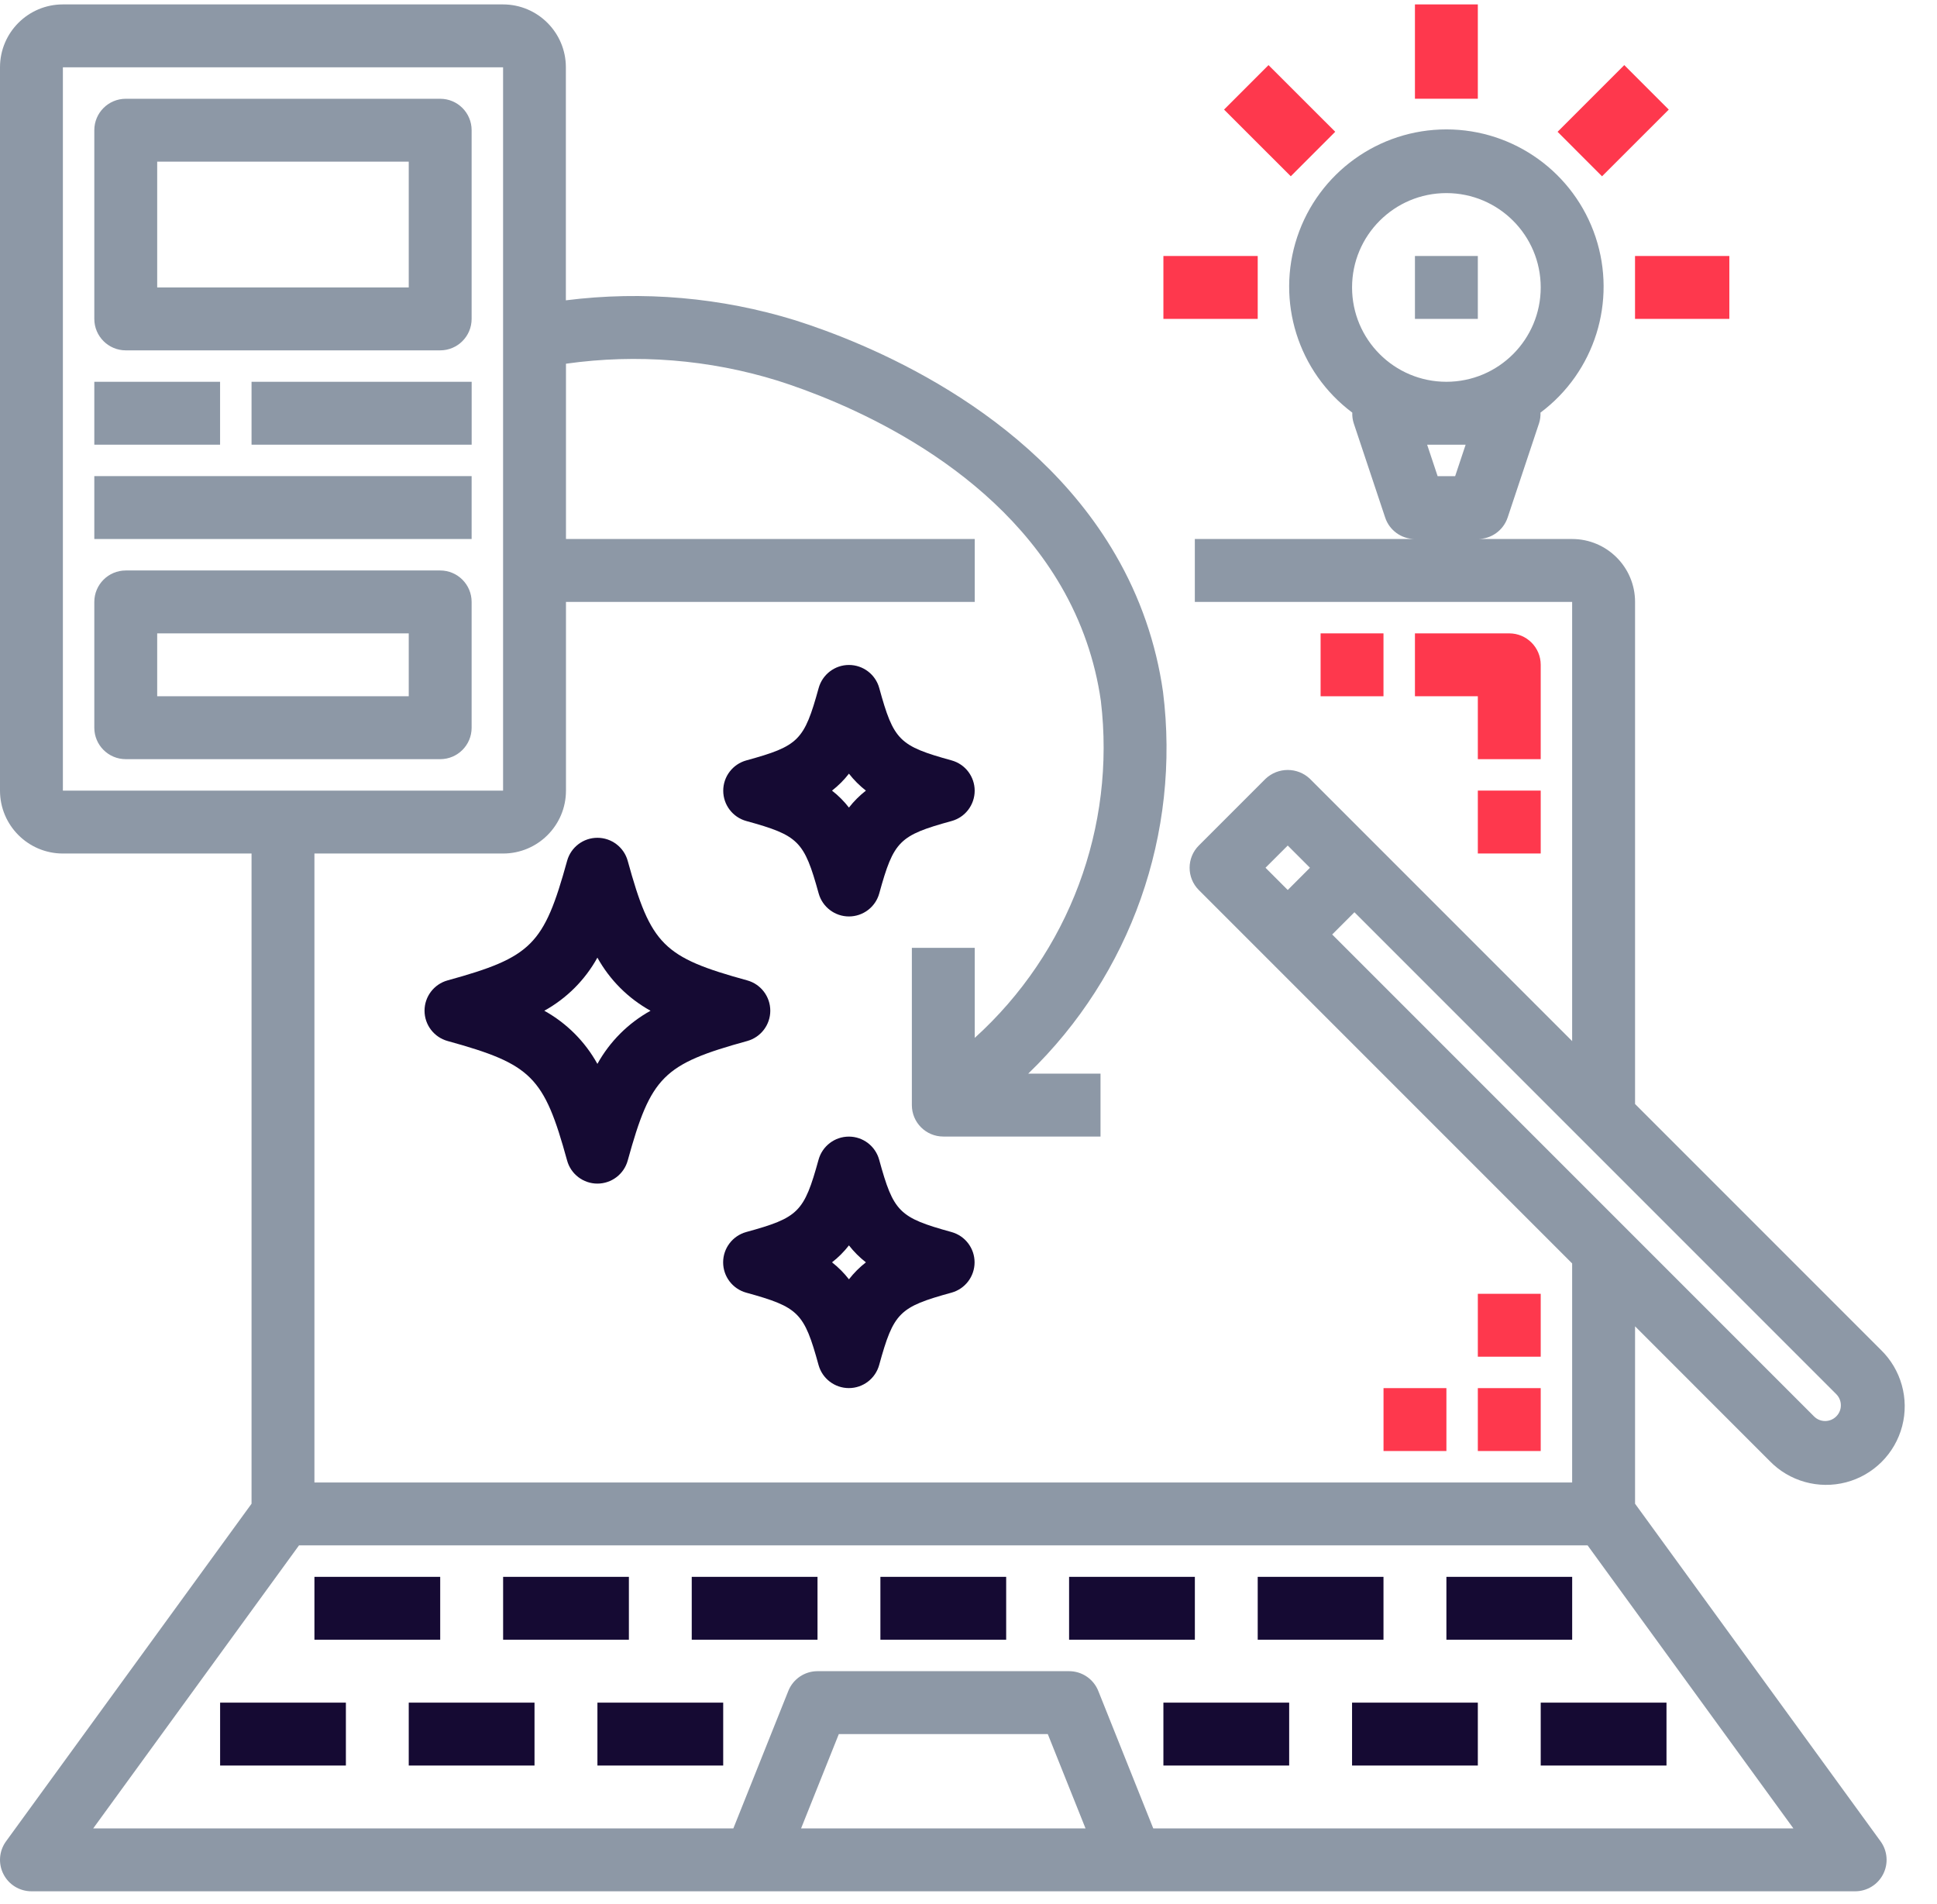 <svg width="58" height="57" viewBox="0 0 58 57" fill="none" xmlns="http://www.w3.org/2000/svg">
<path d="M48.959 45.019V39.708L52.986 43.736C53.577 44.348 54.453 44.593 55.276 44.378C56.098 44.163 56.741 43.52 56.957 42.697C57.172 41.874 56.926 40.999 56.315 40.408L48.959 33.052V18.02C48.959 16.981 48.115 16.137 47.075 16.137H44.251C44.656 16.137 45.015 15.878 45.144 15.493L46.085 12.669C46.117 12.567 46.132 12.46 46.127 12.353C47.752 11.139 48.416 9.021 47.777 7.097C47.137 5.173 45.337 3.874 43.309 3.874C41.282 3.874 39.482 5.173 38.842 7.097C38.203 9.021 38.867 11.139 40.492 12.353C40.487 12.46 40.502 12.567 40.534 12.669L41.476 15.493C41.603 15.878 41.963 16.137 42.368 16.137H35.777V18.02H47.075V31.169L39.224 23.317C38.851 22.963 38.267 22.963 37.893 23.317L35.896 25.314C35.529 25.682 35.529 26.278 35.896 26.646L47.075 37.825V44.383H9.415V25.553H15.064C16.104 25.553 16.947 24.709 16.947 23.67V18.02H29.187V16.137H16.947V10.889C19.071 10.589 21.235 10.762 23.284 11.396C25.097 11.972 29.551 13.722 31.772 17.552C32.386 18.608 32.791 19.773 32.963 20.982C33.416 24.759 32.008 28.52 29.187 31.072V28.377H27.304V33.085C27.304 33.605 27.725 34.026 28.245 34.026H32.953V32.143H30.788C33.861 29.182 35.357 24.945 34.824 20.71C34.619 19.264 34.136 17.871 33.401 16.608C30.851 12.21 25.875 10.244 23.816 9.59C21.594 8.904 19.251 8.7 16.944 8.991V2.015C16.944 0.975 16.1 0.132 15.06 0.132H1.883C0.843 0.132 0 0.975 0 2.015V23.67C0 24.709 0.843 25.553 1.883 25.553H7.532V45.019L0.18 55.127C-0.028 55.414 -0.058 55.793 0.103 56.108C0.263 56.424 0.588 56.622 0.942 56.622H55.549C55.904 56.622 56.228 56.424 56.388 56.108C56.549 55.793 56.519 55.414 56.311 55.127L48.959 45.019ZM43.309 5.781C44.87 5.781 46.134 7.046 46.134 8.605C46.134 10.165 44.87 11.43 43.309 11.43C41.75 11.43 40.485 10.165 40.485 8.605C40.485 7.046 41.75 5.781 43.309 5.781ZM43.886 13.313L43.572 14.255H43.047L42.733 13.313H43.886ZM55.121 42.072C55.122 42.197 55.072 42.317 54.983 42.405C54.8 42.589 54.501 42.589 54.318 42.405L39.89 27.977L40.556 27.311L54.984 41.739C55.072 41.828 55.122 41.948 55.121 42.072ZM38.559 25.314L39.224 25.979L38.559 26.645L37.893 25.979L38.559 25.314ZM1.883 2.015H15.064V23.67H1.883V2.015ZM23.987 54.739L25.117 51.915H31.374L32.504 54.739H23.987ZM34.532 54.739L32.886 50.623C32.743 50.266 32.397 50.032 32.011 50.032H24.479C24.094 50.032 23.748 50.266 23.605 50.623L21.959 54.739H2.791L8.953 46.266H47.538L53.7 54.739H34.532Z" fill="#8D98A6"/>
<path d="M9.415 47.208H13.181V49.09H9.415V47.208Z" fill="#150A33"/>
<path d="M15.065 47.208H18.831V49.09H15.065V47.208Z" fill="#150A33"/>
<path d="M20.713 47.208H24.479V49.09H20.713V47.208Z" fill="#150A33"/>
<path d="M6.591 50.974H10.357V52.857H6.591V50.974Z" fill="#150A33"/>
<path d="M12.239 50.974H16.005V52.857H12.239V50.974Z" fill="#150A33"/>
<path d="M17.889 50.974H21.655V52.857H17.889V50.974Z" fill="#150A33"/>
<path d="M26.362 47.208H30.128V49.09H26.362V47.208Z" fill="#150A33"/>
<path d="M32.012 47.208H35.778V49.09H32.012V47.208Z" fill="#150A33"/>
<path d="M22.344 38.7C23.916 39.134 24.079 39.296 24.51 40.866C24.623 41.274 24.994 41.557 25.418 41.557C25.841 41.557 26.212 41.274 26.325 40.866C26.759 39.294 26.922 39.131 28.491 38.7C28.899 38.587 29.182 38.216 29.182 37.792C29.182 37.369 28.899 36.998 28.491 36.885C26.919 36.451 26.756 36.289 26.325 34.72C26.212 34.311 25.841 34.028 25.418 34.028C24.994 34.028 24.623 34.311 24.51 34.72C24.076 36.292 23.913 36.454 22.344 36.885C21.936 36.998 21.653 37.369 21.653 37.792C21.653 38.216 21.936 38.587 22.344 38.7ZM25.42 37.285C25.568 37.474 25.738 37.645 25.928 37.792C25.738 37.94 25.568 38.111 25.42 38.3C25.273 38.111 25.103 37.94 24.913 37.792C25.103 37.645 25.273 37.474 25.42 37.285Z" fill="#150A33"/>
<path d="M24.513 26.746C24.626 27.154 24.997 27.437 25.42 27.437C25.844 27.437 26.216 27.154 26.328 26.746C26.762 25.173 26.925 25.012 28.494 24.58C28.902 24.468 29.185 24.096 29.185 23.672C29.185 23.249 28.902 22.878 28.494 22.765C26.922 22.331 26.76 22.169 26.328 20.6C26.216 20.191 25.844 19.908 25.42 19.908C24.997 19.908 24.626 20.191 24.513 20.6C24.079 22.172 23.916 22.334 22.348 22.765C21.939 22.878 21.656 23.249 21.656 23.672C21.656 24.096 21.939 24.468 22.348 24.58C23.914 25.012 24.079 25.176 24.513 26.746ZM25.42 23.162C25.568 23.352 25.739 23.522 25.928 23.67C25.739 23.817 25.568 23.988 25.42 24.177C25.273 23.988 25.103 23.817 24.913 23.67C25.103 23.522 25.273 23.352 25.42 23.162Z" fill="#150A33"/>
<path d="M18.796 25.773C18.684 25.365 18.312 25.082 17.888 25.082C17.465 25.082 17.093 25.365 16.981 25.773C16.286 28.29 15.918 28.658 13.403 29.351C12.995 29.464 12.712 29.835 12.712 30.259C12.712 30.682 12.995 31.053 13.403 31.166C15.921 31.861 16.289 32.229 16.981 34.744C17.093 35.152 17.465 35.435 17.888 35.435C18.312 35.435 18.684 35.152 18.796 34.744C19.491 32.227 19.859 31.859 22.374 31.166C22.782 31.053 23.065 30.682 23.065 30.259C23.065 29.835 22.782 29.464 22.374 29.351C19.859 28.66 19.489 28.29 18.796 25.773ZM17.888 31.851C17.518 31.182 16.967 30.631 16.298 30.26C16.967 29.89 17.518 29.339 17.888 28.67C18.259 29.339 18.81 29.89 19.479 30.26C18.81 30.631 18.259 31.182 17.888 31.851Z" fill="#150A33"/>
<path d="M34.836 50.974H38.602V52.857H34.836V50.974Z" fill="#150A33"/>
<path d="M40.485 50.974H44.251V52.857H40.485V50.974Z" fill="#150A33"/>
<path d="M46.134 50.974H49.9V52.857H46.134V50.974Z" fill="#150A33"/>
<path d="M37.66 47.208H41.426V49.09H37.66V47.208Z" fill="#150A33"/>
<path d="M43.31 47.208H47.076V49.09H43.31V47.208Z" fill="#150A33"/>
<path d="M44.251 41.558H46.134V43.441H44.251V41.558Z" fill="#FE384D"/>
<path d="M41.427 41.558H43.31V43.441H41.427V41.558Z" fill="#FE384D"/>
<path d="M44.251 38.734H46.134V40.617H44.251V38.734Z" fill="#FE384D"/>
<path d="M46.134 19.903C46.134 19.384 45.713 18.962 45.193 18.962H42.368V20.845H44.251V22.728H46.134V19.903Z" fill="#FE384D"/>
<path d="M44.251 23.669H46.134V25.552H44.251V23.669Z" fill="#FE384D"/>
<path d="M39.543 18.962H41.426V20.845H39.543V18.962Z" fill="#FE384D"/>
<path d="M13.181 2.957H3.766C3.246 2.957 2.824 3.378 2.824 3.898V9.547C2.824 10.067 3.246 10.489 3.766 10.489H13.181C13.701 10.489 14.122 10.067 14.122 9.547V3.898C14.122 3.378 13.701 2.957 13.181 2.957ZM12.239 8.606H4.707V4.84H12.239V8.606Z" fill="#8D98A6"/>
<path d="M13.181 17.079H3.766C3.246 17.079 2.824 17.501 2.824 18.021V21.787C2.824 22.307 3.246 22.728 3.766 22.728H13.181C13.701 22.728 14.122 22.307 14.122 21.787V18.021C14.122 17.501 13.701 17.079 13.181 17.079ZM12.239 20.845H4.707V18.962H12.239V20.845Z" fill="#8D98A6"/>
<path d="M2.824 11.43H6.59V13.313H2.824V11.43Z" fill="#8D98A6"/>
<path d="M7.532 11.43H14.123V13.313H7.532V11.43Z" fill="#8D98A6"/>
<path d="M2.824 14.254H14.122V16.137H2.824V14.254Z" fill="#8D98A6"/>
<path d="M42.368 0.132H44.251V2.956H42.368V0.132Z" fill="#FE384D"/>
<path d="M46.639 3.946L48.636 1.949L49.968 3.281L47.97 5.278L46.639 3.946Z" fill="#FE384D"/>
<path d="M48.958 7.664H51.782V9.547H48.958V7.664Z" fill="#FE384D"/>
<path d="M34.836 7.664H37.66V9.547H34.836V7.664Z" fill="#FE384D"/>
<path d="M36.652 3.281L37.983 1.949L39.981 3.945L38.65 5.277L36.652 3.281Z" fill="#FE384D"/>
<path d="M42.368 7.664H44.251V9.547H42.368V7.664Z" fill="#8D98A6"/>
</svg>
